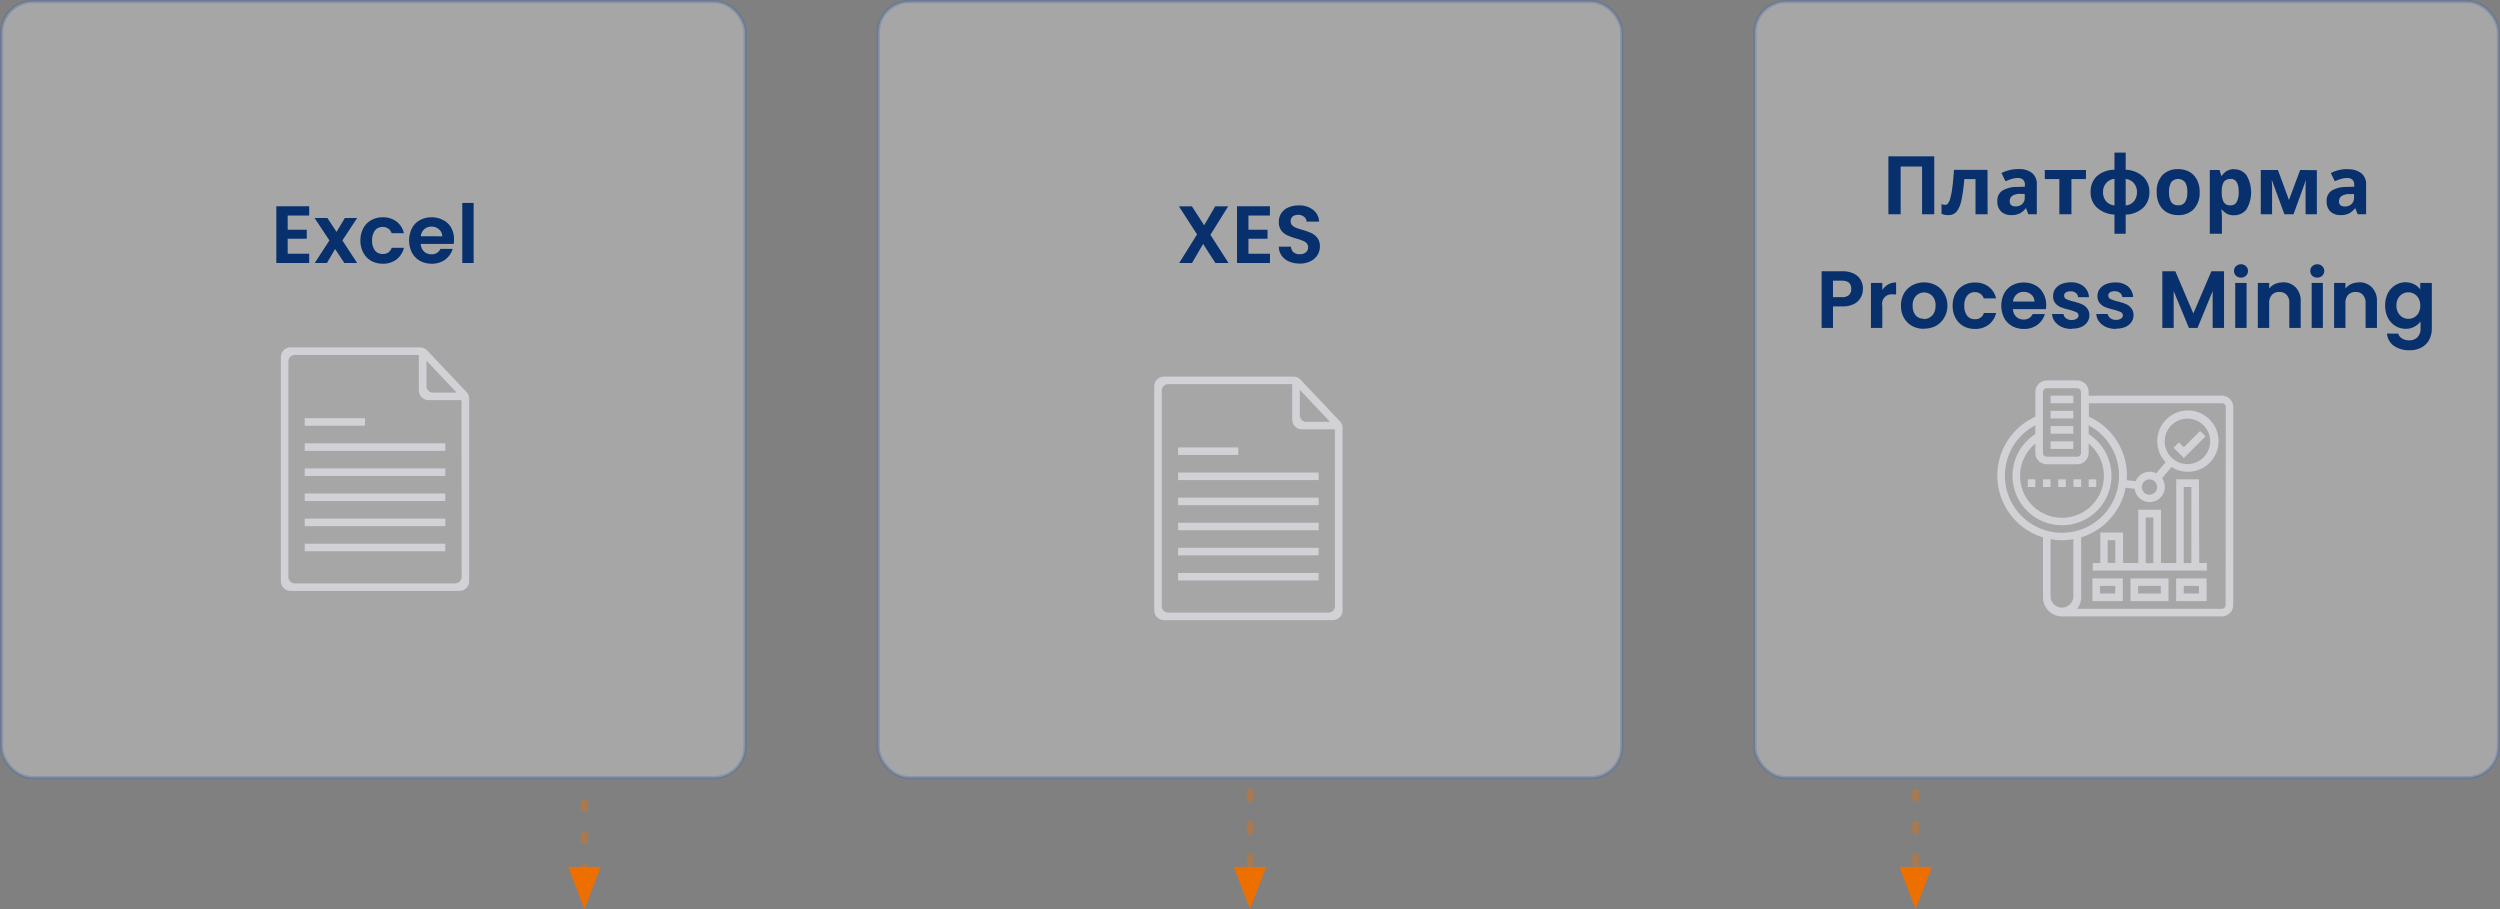 <svg id="Слой_1" data-name="Слой 1" xmlns="http://www.w3.org/2000/svg" viewBox="0 0 770 280"><rect x="0" y="0" width="770" height="280" fill="#808080" stroke="none"/><defs><style>.cls-1{fill:none;stroke:#ed6f00;stroke-linecap:round;stroke-width:2px;stroke-dasharray:2 8;opacity:0.4;}.cls-1,.cls-4{isolation:isolate;}.cls-2{fill:#ed6f00;}.cls-3{fill:#bdbec5;}.cls-4{fill:#fff;stroke:#426ab3;opacity:0.3;}.cls-5{fill:#07306d;}</style></defs><title>simba-bg</title><line class="cls-1" x1="180" y1="269" x2="180" y2="241"/><line class="cls-1" x1="385" y1="266" x2="385" y2="241"/><line class="cls-1" x1="590" y1="266" x2="590" y2="241"/><path class="cls-2" d="M888,524l-5-13h10Z" transform="translate(-298 -244)"/><path class="cls-2" d="M683,524l-5-13h10Z" transform="translate(-298 -244)"/><path class="cls-2" d="M478,524l-5-13h10Z" transform="translate(-298 -244)"/><path class="cls-3" d="M982.31,365.86h-41v-1.17a3.53,3.53,0,0,0-3.52-3.52h-9.37a3.53,3.53,0,0,0-3.52,3.52v7.65a19.9,19.9,0,0,0,2.34,37.17V428a5.87,5.87,0,0,0,5.86,5.86h49.22a3.53,3.53,0,0,0,3.52-3.52V369.38A3.53,3.53,0,0,0,982.31,365.86ZM928.41,387h9.37a3.52,3.52,0,0,0,3.52-3.51v-2.87a12.9,12.9,0,1,1-16.41,0v2.87a3.52,3.52,0,0,0,3.52,3.51Zm-1.18-22.26a1.17,1.17,0,0,1,1.18-1.17h9.37a1.17,1.17,0,0,1,1.17,1.17v18.75a1.17,1.17,0,0,1-1.17,1.17h-9.37a1.18,1.18,0,0,1-1.18-1.17Zm-11.71,25.78a17.49,17.49,0,0,1,9.37-15.53v2.71a15.24,15.24,0,1,0,16.41,0v-2.71a17.57,17.57,0,1,1-25.78,15.53ZM929.58,428V410.06a18.89,18.89,0,0,0,7,0V428a3.52,3.52,0,0,1-7,0Zm53.9,2.34a1.17,1.17,0,0,1-1.17,1.17H937.75A5.81,5.81,0,0,0,939,428V409.51a20,20,0,0,0,13.7-15.31l2.77.36a4.67,4.67,0,1,0,8.45-3.28l2.91-3.43a9.44,9.44,0,1,0-1.81-1.49l-2.9,3.42a4.55,4.55,0,0,0-2-.48,4.68,4.68,0,0,0-4.34,2.94l-2.77-.36c0-.47.08-.94.08-1.41a19.82,19.82,0,0,0-11.72-18.13V368.2h41a1.17,1.17,0,0,1,1.17,1.18ZM962.39,394a2.35,2.35,0,1,1-2.34-2.34A2.35,2.35,0,0,1,962.39,394Zm2.34-14.06a7,7,0,1,1,7,7A7,7,0,0,1,964.73,379.92Z" transform="translate(-298 -244)"/><path class="cls-3" d="M922.55,391.64h2.34V394h-2.34Z" transform="translate(-298 -244)"/><path class="cls-3" d="M927.23,391.64h2.35V394h-2.35Z" transform="translate(-298 -244)"/><path class="cls-3" d="M941.3,391.64h2.34V394H941.3Z" transform="translate(-298 -244)"/><path class="cls-3" d="M931.92,391.64h2.35V394h-2.35Z" transform="translate(-298 -244)"/><path class="cls-3" d="M936.61,391.64H939V394h-2.34Z" transform="translate(-298 -244)"/><path class="cls-3" d="M929.58,365.86h7v2.34h-7Z" transform="translate(-298 -244)"/><path class="cls-3" d="M929.58,370.55h7v2.34h-7Z" transform="translate(-298 -244)"/><path class="cls-3" d="M929.58,375.23h7v2.35h-7Z" transform="translate(-298 -244)"/><path class="cls-3" d="M929.58,379.92h7v2.35h-7Z" transform="translate(-298 -244)"/><path class="cls-3" d="M975.63,376.75l-5,5-1.51-1.52-1.66,1.66,3.17,3.18,6.69-6.69Z" transform="translate(-298 -244)"/><path class="cls-3" d="M975.28,391.64h-7v25.78h-4.69V401h-7v16.4h-4.69v-9.37h-7v9.37h-2.34v2.35h35.16v-2.35h-2.35ZM970.59,394h2.35v23.44h-2.35Zm-11.71,9.38h2.34v14.06h-2.34Zm-11.72,7h2.34v7h-2.34Z" transform="translate(-298 -244)"/><path class="cls-3" d="M942.47,429.14h9.37v-7h-9.37Zm2.34-4.69h4.69v2.35h-4.69Z" transform="translate(-298 -244)"/><path class="cls-3" d="M954.19,429.14h11.72v-7H954.19Zm2.34-4.69h7v2.35h-7Z" transform="translate(-298 -244)"/><path class="cls-3" d="M968.25,429.14h9.38v-7h-9.38Zm2.34-4.69h4.69v2.35h-4.69Z" transform="translate(-298 -244)"/><path class="cls-3" d="M698.58,360.94a3,3,0,0,0-2.18-.94H656.51a3,3,0,0,0-3,3v69a3,3,0,0,0,3,3h52a3,3,0,0,0,3-3V375.81a3,3,0,0,0-.82-2.06Zm-.23,3.14,9.29,9.84h-7.29a2,2,0,0,1-2-2Zm10.82,66.6a2,2,0,0,1-2,2H657.82a2,2,0,0,1-2-2V364.32a2,2,0,0,1,2-2H696v10.92a3,3,0,0,0,3,3h10.14Z" transform="translate(-298 -244)"/><path class="cls-3" d="M704.15,389.54h-43.3v2.32h43.3Z" transform="translate(-298 -244)"/><path class="cls-3" d="M679.41,381.8H660.85v2.32h18.56Z" transform="translate(-298 -244)"/><path class="cls-3" d="M704.15,397.27h-43.3v2.32h43.3Z" transform="translate(-298 -244)"/><path class="cls-3" d="M704.15,405h-43.3v2.32h43.3Z" transform="translate(-298 -244)"/><path class="cls-3" d="M704.15,412.73h-43.3v2.32h43.3Z" transform="translate(-298 -244)"/><path class="cls-3" d="M704.15,420.46h-43.3v2.32h43.3Z" transform="translate(-298 -244)"/><path class="cls-3" d="M429.58,351.94a3,3,0,0,0-2.18-.94H387.5a3,3,0,0,0-3,3v69a3,3,0,0,0,3,3h52a3,3,0,0,0,3-3V366.81a3,3,0,0,0-.81-2.06Zm-.23,3.14,9.29,9.84h-7.29a2,2,0,0,1-2-2Zm10.83,66.6a2,2,0,0,1-2,2H388.82a2,2,0,0,1-2-2V355.32a2,2,0,0,1,2-2H427v10.92a3,3,0,0,0,3,3h10.15Z" transform="translate(-298 -244)"/><path class="cls-3" d="M435.15,380.54h-43.3v2.32h43.3Z" transform="translate(-298 -244)"/><path class="cls-3" d="M410.41,372.8H391.85v2.32h18.56Z" transform="translate(-298 -244)"/><path class="cls-3" d="M435.15,388.27h-43.3v2.32h43.3Z" transform="translate(-298 -244)"/><path class="cls-3" d="M435.15,396h-43.3v2.32h43.3Z" transform="translate(-298 -244)"/><path class="cls-3" d="M435.15,403.73h-43.3v2.32h43.3Z" transform="translate(-298 -244)"/><path class="cls-3" d="M435.15,411.46h-43.3v2.32h43.3Z" transform="translate(-298 -244)"/><rect class="cls-4" x="540.5" y="0.5" width="229" height="239" rx="9.5"/><rect class="cls-4" x="270.5" y="0.5" width="229" height="239" rx="9.5"/><rect class="cls-4" x="0.5" y="0.5" width="229" height="239" rx="9.5"/><path class="cls-5" d="M879.63,310V292.15h14.12V310H890V295.3H883.4V310Zm30.55,0h-3.72V299.15H903a50.2,50.2,0,0,1-.87,6.45,8.4,8.4,0,0,1-1.48,3.55,3.2,3.2,0,0,1-2.55,1.1,4.77,4.77,0,0,1-2.12-.4v-3a3.07,3.07,0,0,0,1.2.25,1.08,1.08,0,0,0,.82-.46,4.56,4.56,0,0,0,.7-1.62,22.32,22.32,0,0,0,.62-3.27c.19-1.42.36-3.23.5-5.43h10.33Zm9.49-13.92a6.39,6.39,0,0,1,4.2,1.2,4.35,4.35,0,0,1,1.47,3.62V310h-2.6l-.72-1.85h-.1a5.77,5.77,0,0,1-1.85,1.6,6,6,0,0,1-2.68.5,4.43,4.43,0,0,1-3-1.05,4.19,4.19,0,0,1-1.2-3.28,3.6,3.6,0,0,1,1.52-3.2,8.67,8.67,0,0,1,4.58-1.14l2.37-.08v-.6a2,2,0,0,0-.57-1.57,2.21,2.21,0,0,0-1.55-.5,6.11,6.11,0,0,0-1.95.3,12.83,12.83,0,0,0-1.9.7l-1.23-2.53a11.1,11.1,0,0,1,2.43-.9A11.73,11.73,0,0,1,919.67,296.08Zm.52,7.64a4.08,4.08,0,0,0-2.5.66A2,2,0,0,0,917,306a1.43,1.43,0,0,0,.5,1.22,2.19,2.19,0,0,0,1.3.36,3.07,3.07,0,0,0,2-.7,2.57,2.57,0,0,0,.82-2v-1.13Zm20.27-4.57H936V310h-3.72V299.15h-4.48v-2.8h12.68Zm12.25-2.87a8.35,8.35,0,0,1,5.42,2.17,6.35,6.35,0,0,1,1.88,4.72,6.52,6.52,0,0,1-1.83,4.75,8.27,8.27,0,0,1-5.47,2.18V316h-3.45v-5.9a8.7,8.7,0,0,1-5.45-2.2,6.34,6.34,0,0,1-1.9-4.73,6.61,6.61,0,0,1,1.77-4.77,8.18,8.18,0,0,1,5.58-2.12V291h3.45Zm-3.45,2.8a3.88,3.88,0,0,0-2.58,1.34,4.14,4.14,0,0,0-.95,2.75,4.24,4.24,0,0,0,.93,2.8,3.83,3.83,0,0,0,2.6,1.31Zm3.45,8.2a3.76,3.76,0,0,0,2.57-1.31,4.33,4.33,0,0,0,.9-2.8,4.11,4.11,0,0,0-.92-2.72,3.75,3.75,0,0,0-2.55-1.32Zm22.78-4.13a7.21,7.21,0,0,1-1.8,5.25,6.41,6.41,0,0,1-4.85,1.85,7.06,7.06,0,0,1-3.4-.82,5.9,5.9,0,0,1-2.32-2.4,8.15,8.15,0,0,1-.85-3.88,7.21,7.21,0,0,1,1.77-5.23,6.51,6.51,0,0,1,4.88-1.82,7,7,0,0,1,3.4.82,5.86,5.86,0,0,1,2.32,2.41A7.79,7.79,0,0,1,975.49,303.15Zm-9.42,0a5.8,5.8,0,0,0,.65,3.07,2.39,2.39,0,0,0,2.17,1,2.32,2.32,0,0,0,2.13-1,5.69,5.69,0,0,0,.67-3.07,5.43,5.43,0,0,0-.67-3,2.76,2.76,0,0,0-4.3,0A5.53,5.53,0,0,0,966.07,303.15Zm20.1-7a4.54,4.54,0,0,1,3.73,1.8,10.35,10.35,0,0,1,0,10.55,4.69,4.69,0,0,1-3.78,1.8,4.54,4.54,0,0,1-2.35-.53,5.55,5.55,0,0,1-1.42-1.22h-.2a11,11,0,0,1,.2,2V316h-3.73V296.35h3l.52,1.78h.18a4.9,4.9,0,0,1,1.47-1.43A4.36,4.36,0,0,1,986.17,296.1Zm-1.2,3a2.29,2.29,0,0,0-2.05.89,5.53,5.53,0,0,0-.62,2.75v.41a6.58,6.58,0,0,0,.57,3,2.25,2.25,0,0,0,2.15,1.05,2,2,0,0,0,1.88-1.05,6.24,6.24,0,0,0,.62-3.07Q987.52,299.08,985,299.08Zm26.62-2.73V310h-3.47v-6.7c0-.67,0-1.32,0-1.95s.08-1.22.13-1.75h-.08l-3.77,10.4h-2.8l-3.83-10.42h-.1c.07.55.11,1.14.13,1.77s0,1.3,0,2V310h-3.48V296.35h5.28l3.4,9.25,3.45-9.25Zm9.5-.27a6.34,6.34,0,0,1,4.19,1.2,4.33,4.33,0,0,1,1.48,3.62V310h-2.6l-.73-1.85h-.09a5.79,5.79,0,0,1-1.86,1.6,5.93,5.93,0,0,1-2.67.5,4.45,4.45,0,0,1-3-1.05,4.18,4.18,0,0,1-1.19-3.28,3.58,3.58,0,0,1,1.52-3.2,8.66,8.66,0,0,1,4.57-1.14l2.38-.08v-.6a1.94,1.94,0,0,0-.58-1.57,2.17,2.17,0,0,0-1.55-.5,6.2,6.2,0,0,0-1.95.3,13.14,13.14,0,0,0-1.89.7l-1.23-2.53a11,11,0,0,1,2.42-.9A11.81,11.81,0,0,1,1021.09,296.08Zm.52,7.64a4.08,4.08,0,0,0-2.5.66,2,2,0,0,0-.7,1.57,1.43,1.43,0,0,0,.5,1.22,2.17,2.17,0,0,0,1.3.36,3,3,0,0,0,2-.7,2.57,2.57,0,0,0,.83-2v-1.13ZM871.78,333a5.32,5.32,0,0,1-.67,2.62,4.81,4.81,0,0,1-2.08,2,7.44,7.44,0,0,1-3.55.75h-2.92V345h-3.5V327.55h6.42a7.72,7.72,0,0,1,3.45.7,4.84,4.84,0,0,1,2.13,1.93A5.35,5.35,0,0,1,871.78,333Zm-6.45,2.52a3,3,0,0,0,2.15-.65,2.44,2.44,0,0,0,.7-1.87q0-2.55-2.85-2.55h-2.77v5.07Zm12.44-2.17A4.75,4.75,0,0,1,882,331v3.68h-.93a2.9,2.9,0,0,0-3.32,3.47V345h-3.5V331.15h3.5Zm12.76,11.92a7.38,7.38,0,0,1-3.6-.87,6.54,6.54,0,0,1-2.53-2.53,7.59,7.59,0,0,1-.9-3.75,7.45,7.45,0,0,1,.93-3.75,6.57,6.57,0,0,1,2.57-2.5,7.83,7.83,0,0,1,7.25,0,6.45,6.45,0,0,1,2.55,2.5,7.36,7.36,0,0,1,1,3.75,7.13,7.13,0,0,1-1,3.75,6.65,6.65,0,0,1-2.6,2.53A7.63,7.63,0,0,1,890.53,345.22Zm0-3a3.54,3.54,0,0,0,1.77-.46,3.32,3.32,0,0,0,1.35-1.4,4.68,4.68,0,0,0,.5-2.25,4.09,4.09,0,0,0-1-3,3.49,3.49,0,0,0-5.05,0,4.2,4.2,0,0,0-1,3,4.41,4.41,0,0,0,1,3.06A3.34,3.34,0,0,0,890.53,342.18Zm8.89-4.11a7.75,7.75,0,0,1,.87-3.75,6.22,6.22,0,0,1,2.43-2.5,6.91,6.91,0,0,1,3.55-.89,6.78,6.78,0,0,1,4.25,1.29,6.2,6.2,0,0,1,2.27,3.6H909a2.61,2.61,0,0,0-1-1.39,2.76,2.76,0,0,0-1.75-.53,2.87,2.87,0,0,0-2.37,1.1,4.72,4.72,0,0,0-.88,3.07,4.79,4.79,0,0,0,.88,3.08,2.87,2.87,0,0,0,2.37,1.07,2.65,2.65,0,0,0,2.78-1.9h3.77a6.38,6.38,0,0,1-2.27,3.58,6.71,6.71,0,0,1-4.25,1.32,7.1,7.1,0,0,1-3.55-.87,6.35,6.35,0,0,1-2.43-2.5A7.87,7.87,0,0,1,899.42,338.07Zm28.81-.29a8,8,0,0,1-.1,1.35H918a3.38,3.38,0,0,0,1,2.34,3.2,3.2,0,0,0,2.27.85,2.86,2.86,0,0,0,2.78-1.67h3.77a6.36,6.36,0,0,1-2.3,3.3,6.74,6.74,0,0,1-4.17,1.27,7.38,7.38,0,0,1-3.6-.87,6.42,6.42,0,0,1-2.48-2.53,8.56,8.56,0,0,1,0-7.52,6.15,6.15,0,0,1,2.45-2.5,7.38,7.38,0,0,1,3.63-.87,7.16,7.16,0,0,1,3.52.85,5.84,5.84,0,0,1,2.43,2.42A7.19,7.19,0,0,1,928.23,337.78Zm-3.62-1a2.73,2.73,0,0,0-1-2.15,3.37,3.37,0,0,0-2.32-.83,3.2,3.2,0,0,0-2.2.8,3.45,3.45,0,0,0-1.08,2.18Zm11.48,8.44a7.41,7.41,0,0,1-3.05-.59,5.61,5.61,0,0,1-2.15-1.68,4.25,4.25,0,0,1-.85-2.32h3.52a2,2,0,0,0,.78,1.32,2.77,2.77,0,0,0,1.72.52,2.58,2.58,0,0,0,1.55-.4,1.2,1.2,0,0,0,.58-1,1.07,1.07,0,0,0-.7-1,12.21,12.21,0,0,0-2.18-.75,20.64,20.64,0,0,1-2.55-.77,4.56,4.56,0,0,1-1.7-1.23,3.31,3.31,0,0,1-.7-2.23A3.69,3.69,0,0,1,931,333a4.58,4.58,0,0,1,1.9-1.5,7.33,7.33,0,0,1,2.93-.54,5.88,5.88,0,0,1,3.95,1.25,4.53,4.53,0,0,1,1.62,3.32h-3.35a1.75,1.75,0,0,0-.7-1.3,2.47,2.47,0,0,0-1.62-.5,2.68,2.68,0,0,0-1.48.35,1.13,1.13,0,0,0-.5,1,1.17,1.17,0,0,0,.7,1.07,11.9,11.9,0,0,0,2.18.72,17.83,17.83,0,0,1,2.47.78,4.26,4.26,0,0,1,1.68,1.25,3.34,3.34,0,0,1,.75,2.2,3.62,3.62,0,0,1-.68,2.15,4.4,4.4,0,0,1-1.9,1.5A7.21,7.21,0,0,1,936.09,345.22Zm13.62,0a7.44,7.44,0,0,1-3.05-.59,5.61,5.61,0,0,1-2.15-1.68,4.25,4.25,0,0,1-.85-2.32h3.52A2,2,0,0,0,948,342a2.79,2.79,0,0,0,1.72.52,2.56,2.56,0,0,0,1.55-.4,1.17,1.17,0,0,0,.58-1,1.06,1.06,0,0,0-.7-1,12.21,12.21,0,0,0-2.18-.75,19.91,19.91,0,0,1-2.54-.77,4.59,4.59,0,0,1-1.71-1.23,3.36,3.36,0,0,1-.7-2.23,3.63,3.63,0,0,1,.66-2.1,4.61,4.61,0,0,1,1.89-1.5,7.37,7.37,0,0,1,2.93-.54,5.87,5.87,0,0,1,3.95,1.25A4.53,4.53,0,0,1,955,335.5h-3.35a1.72,1.72,0,0,0-.7-1.3,2.45,2.45,0,0,0-1.62-.5,2.64,2.64,0,0,0-1.47.35,1.11,1.11,0,0,0-.5,1,1.17,1.17,0,0,0,.7,1.07,11.74,11.74,0,0,0,2.17.72,17.4,17.4,0,0,1,2.47.78,4.19,4.19,0,0,1,1.68,1.25,3.34,3.34,0,0,1,.75,2.2,3.62,3.62,0,0,1-.68,2.15,4.37,4.37,0,0,1-1.89,1.5A7.3,7.3,0,0,1,949.71,345.22ZM983,327.55V345h-3.5V333.65L974.84,345h-2.65l-4.7-11.35V345H964V327.55h4l5.55,13,5.55-13Zm5.23,1.95a2.21,2.21,0,0,1-1.55-.57,2,2,0,0,1-.6-1.48,1.92,1.92,0,0,1,.6-1.45,2.15,2.15,0,0,1,1.55-.6,2.07,2.07,0,0,1,1.53.6,1.9,1.9,0,0,1,.62,1.45,2,2,0,0,1-.62,1.48A2.13,2.13,0,0,1,988.25,329.5Zm1.72,1.65V345h-3.5V331.15Zm11.14-.2a5.29,5.29,0,0,1,4,1.58,5.91,5.91,0,0,1,1.52,4.35V345h-3.5v-7.65a3.57,3.57,0,0,0-.82-2.53,2.89,2.89,0,0,0-2.25-.89,3,3,0,0,0-2.3.89,3.57,3.57,0,0,0-.83,2.53V345h-3.5V331.15h3.5v1.73a4.85,4.85,0,0,1,1.78-1.41A5.62,5.62,0,0,1,1001.11,331Zm10.63-1.45a2.2,2.2,0,0,1-1.55-.57,2,2,0,0,1-.6-1.48,1.92,1.92,0,0,1,.6-1.45,2.13,2.13,0,0,1,1.55-.6,2.07,2.07,0,0,1,1.52.6,1.88,1.88,0,0,1,.63,1.45,2,2,0,0,1-.63,1.48A2.12,2.12,0,0,1,1011.74,329.5Zm1.72,1.65V345H1010V331.15Zm11.13-.2a5.27,5.27,0,0,1,4,1.58,5.92,5.92,0,0,1,1.53,4.35V345h-3.5v-7.65a3.57,3.57,0,0,0-.83-2.53,2.89,2.89,0,0,0-2.25-.89,3,3,0,0,0-2.3.89,3.61,3.61,0,0,0-.82,2.53V345h-3.5V331.15h3.5v1.73a4.85,4.85,0,0,1,1.78-1.41A5.61,5.61,0,0,1,1024.59,331Zm14.28,0a5.67,5.67,0,0,1,2.73.62,4.86,4.86,0,0,1,1.85,1.58v-2H1047v14a7.34,7.34,0,0,1-.77,3.43,5.73,5.73,0,0,1-2.33,2.4,7.33,7.33,0,0,1-3.75.89,8.06,8.06,0,0,1-4.85-1.37,5.13,5.13,0,0,1-2.12-3.75h3.47a2.6,2.6,0,0,0,1.18,1.5,4.15,4.15,0,0,0,2.22.58,3.4,3.4,0,0,0,2.48-.93,3.64,3.64,0,0,0,1-2.75V343a5.26,5.26,0,0,1-1.88,1.62,5.4,5.4,0,0,1-2.7.65,5.89,5.89,0,0,1-3.2-.9,6.46,6.46,0,0,1-2.3-2.52,8.33,8.33,0,0,1-.82-3.77,8.13,8.13,0,0,1,.82-3.73,6.29,6.29,0,0,1,2.28-2.5A6.12,6.12,0,0,1,1038.87,330.93Zm4.58,7.14a4.43,4.43,0,0,0-.5-2.17,3.51,3.51,0,0,0-1.35-1.4,3.64,3.64,0,0,0-3.63,0,3.67,3.67,0,0,0-1.35,1.41,4.35,4.35,0,0,0-.5,2.15,4.65,4.65,0,0,0,.5,2.19,3.8,3.8,0,0,0,1.35,1.43,3.54,3.54,0,0,0,1.8.5,3.52,3.52,0,0,0,3.18-1.87A4.62,4.62,0,0,0,1043.45,338.07Z" transform="translate(-298 -244)"/><path class="cls-5" d="M672.34,325l-3.78-5.87L665.14,325h-3.95l5.5-8.8-5.58-8.65h4l3.77,5.85,3.4-5.85h4l-5.47,8.77,5.57,8.68Zm10.18-14.62v4.37h5.88v2.78h-5.88v4.62h6.63V325H679V307.53h10.13v2.85Zm15.84,14.8a8.38,8.38,0,0,1-3.31-.63,5.43,5.43,0,0,1-2.29-1.8,4.74,4.74,0,0,1-.88-2.78h3.75a2.47,2.47,0,0,0,.75,1.71,2.79,2.79,0,0,0,1.9.62,2.88,2.88,0,0,0,1.92-.58,1.92,1.92,0,0,0,.7-1.54,1.76,1.76,0,0,0-.47-1.28,3.22,3.22,0,0,0-1.2-.77,17.93,17.93,0,0,0-2-.66,22,22,0,0,1-2.77-1,5.05,5.05,0,0,1-1.83-1.47,4.34,4.34,0,0,1-.75-2.65,4.73,4.73,0,0,1,.77-2.7,4.9,4.9,0,0,1,2.18-1.76,7.87,7.87,0,0,1,3.2-.62,6.78,6.78,0,0,1,4.37,1.33,4.79,4.79,0,0,1,1.88,3.65h-3.85a1.93,1.93,0,0,0-.78-1.48,2.76,2.76,0,0,0-1.87-.6,2.55,2.55,0,0,0-1.65.52,1.92,1.92,0,0,0-.6,1.53,1.65,1.65,0,0,0,.45,1.18,4.57,4.57,0,0,0,1.15.75c.47.18,1.12.39,2,.64a21.5,21.5,0,0,1,2.77,1,5.15,5.15,0,0,1,1.86,1.5,4.23,4.23,0,0,1,.77,2.63,4.89,4.89,0,0,1-.73,2.6,5.15,5.15,0,0,1-2.12,1.92A7.29,7.29,0,0,1,698.36,325.18Z" transform="translate(-298 -244)"/><path class="cls-5" d="M386.61,310.38v4.37h5.87v2.78h-5.87v4.62h6.62V325H383.11V307.53h10.12v2.85ZM404.06,325l-2.85-4.3-2.52,4.3h-3.75l4.52-6.95-4.57-6.9h3.95l2.82,4.28,2.55-4.28H408l-4.55,6.9L408,325Zm4.95-6.93a7.75,7.75,0,0,1,.88-3.75,6.16,6.16,0,0,1,2.43-2.5,6.9,6.9,0,0,1,3.54-.89,6.74,6.74,0,0,1,4.25,1.29,6.17,6.17,0,0,1,2.28,3.6h-3.78a2.59,2.59,0,0,0-1-1.39,2.78,2.78,0,0,0-1.75-.53,2.9,2.9,0,0,0-2.38,1.1,4.78,4.78,0,0,0-.87,3.07,4.85,4.85,0,0,0,.87,3.08,2.91,2.91,0,0,0,2.38,1.07,2.64,2.64,0,0,0,2.77-1.9h3.78a6.34,6.34,0,0,1-2.28,3.58,6.7,6.7,0,0,1-4.25,1.32,7.09,7.09,0,0,1-3.54-.87,6.29,6.29,0,0,1-2.43-2.5A7.87,7.87,0,0,1,409,318.07Zm28.82-.29a8,8,0,0,1-.1,1.35H427.6a3.46,3.46,0,0,0,1,2.34,3.24,3.24,0,0,0,2.28.85,2.84,2.84,0,0,0,2.77-1.67h3.78a6.42,6.42,0,0,1-2.3,3.3,6.77,6.77,0,0,1-4.18,1.27,7.43,7.43,0,0,1-3.6-.87,6.4,6.4,0,0,1-2.47-2.53,8.47,8.47,0,0,1,0-7.52,6.09,6.09,0,0,1,2.45-2.5,7.37,7.37,0,0,1,3.62-.87,7.17,7.17,0,0,1,3.53.85A5.76,5.76,0,0,1,437,314.2,7.09,7.09,0,0,1,437.83,317.78Zm-3.63-1a2.72,2.72,0,0,0-1-2.15,3.38,3.38,0,0,0-2.33-.83,3.22,3.22,0,0,0-2.2.8,3.44,3.44,0,0,0-1.07,2.18Zm9.68-10.28V325h-3.5V306.5Z" transform="translate(-298 -244)"/></svg>